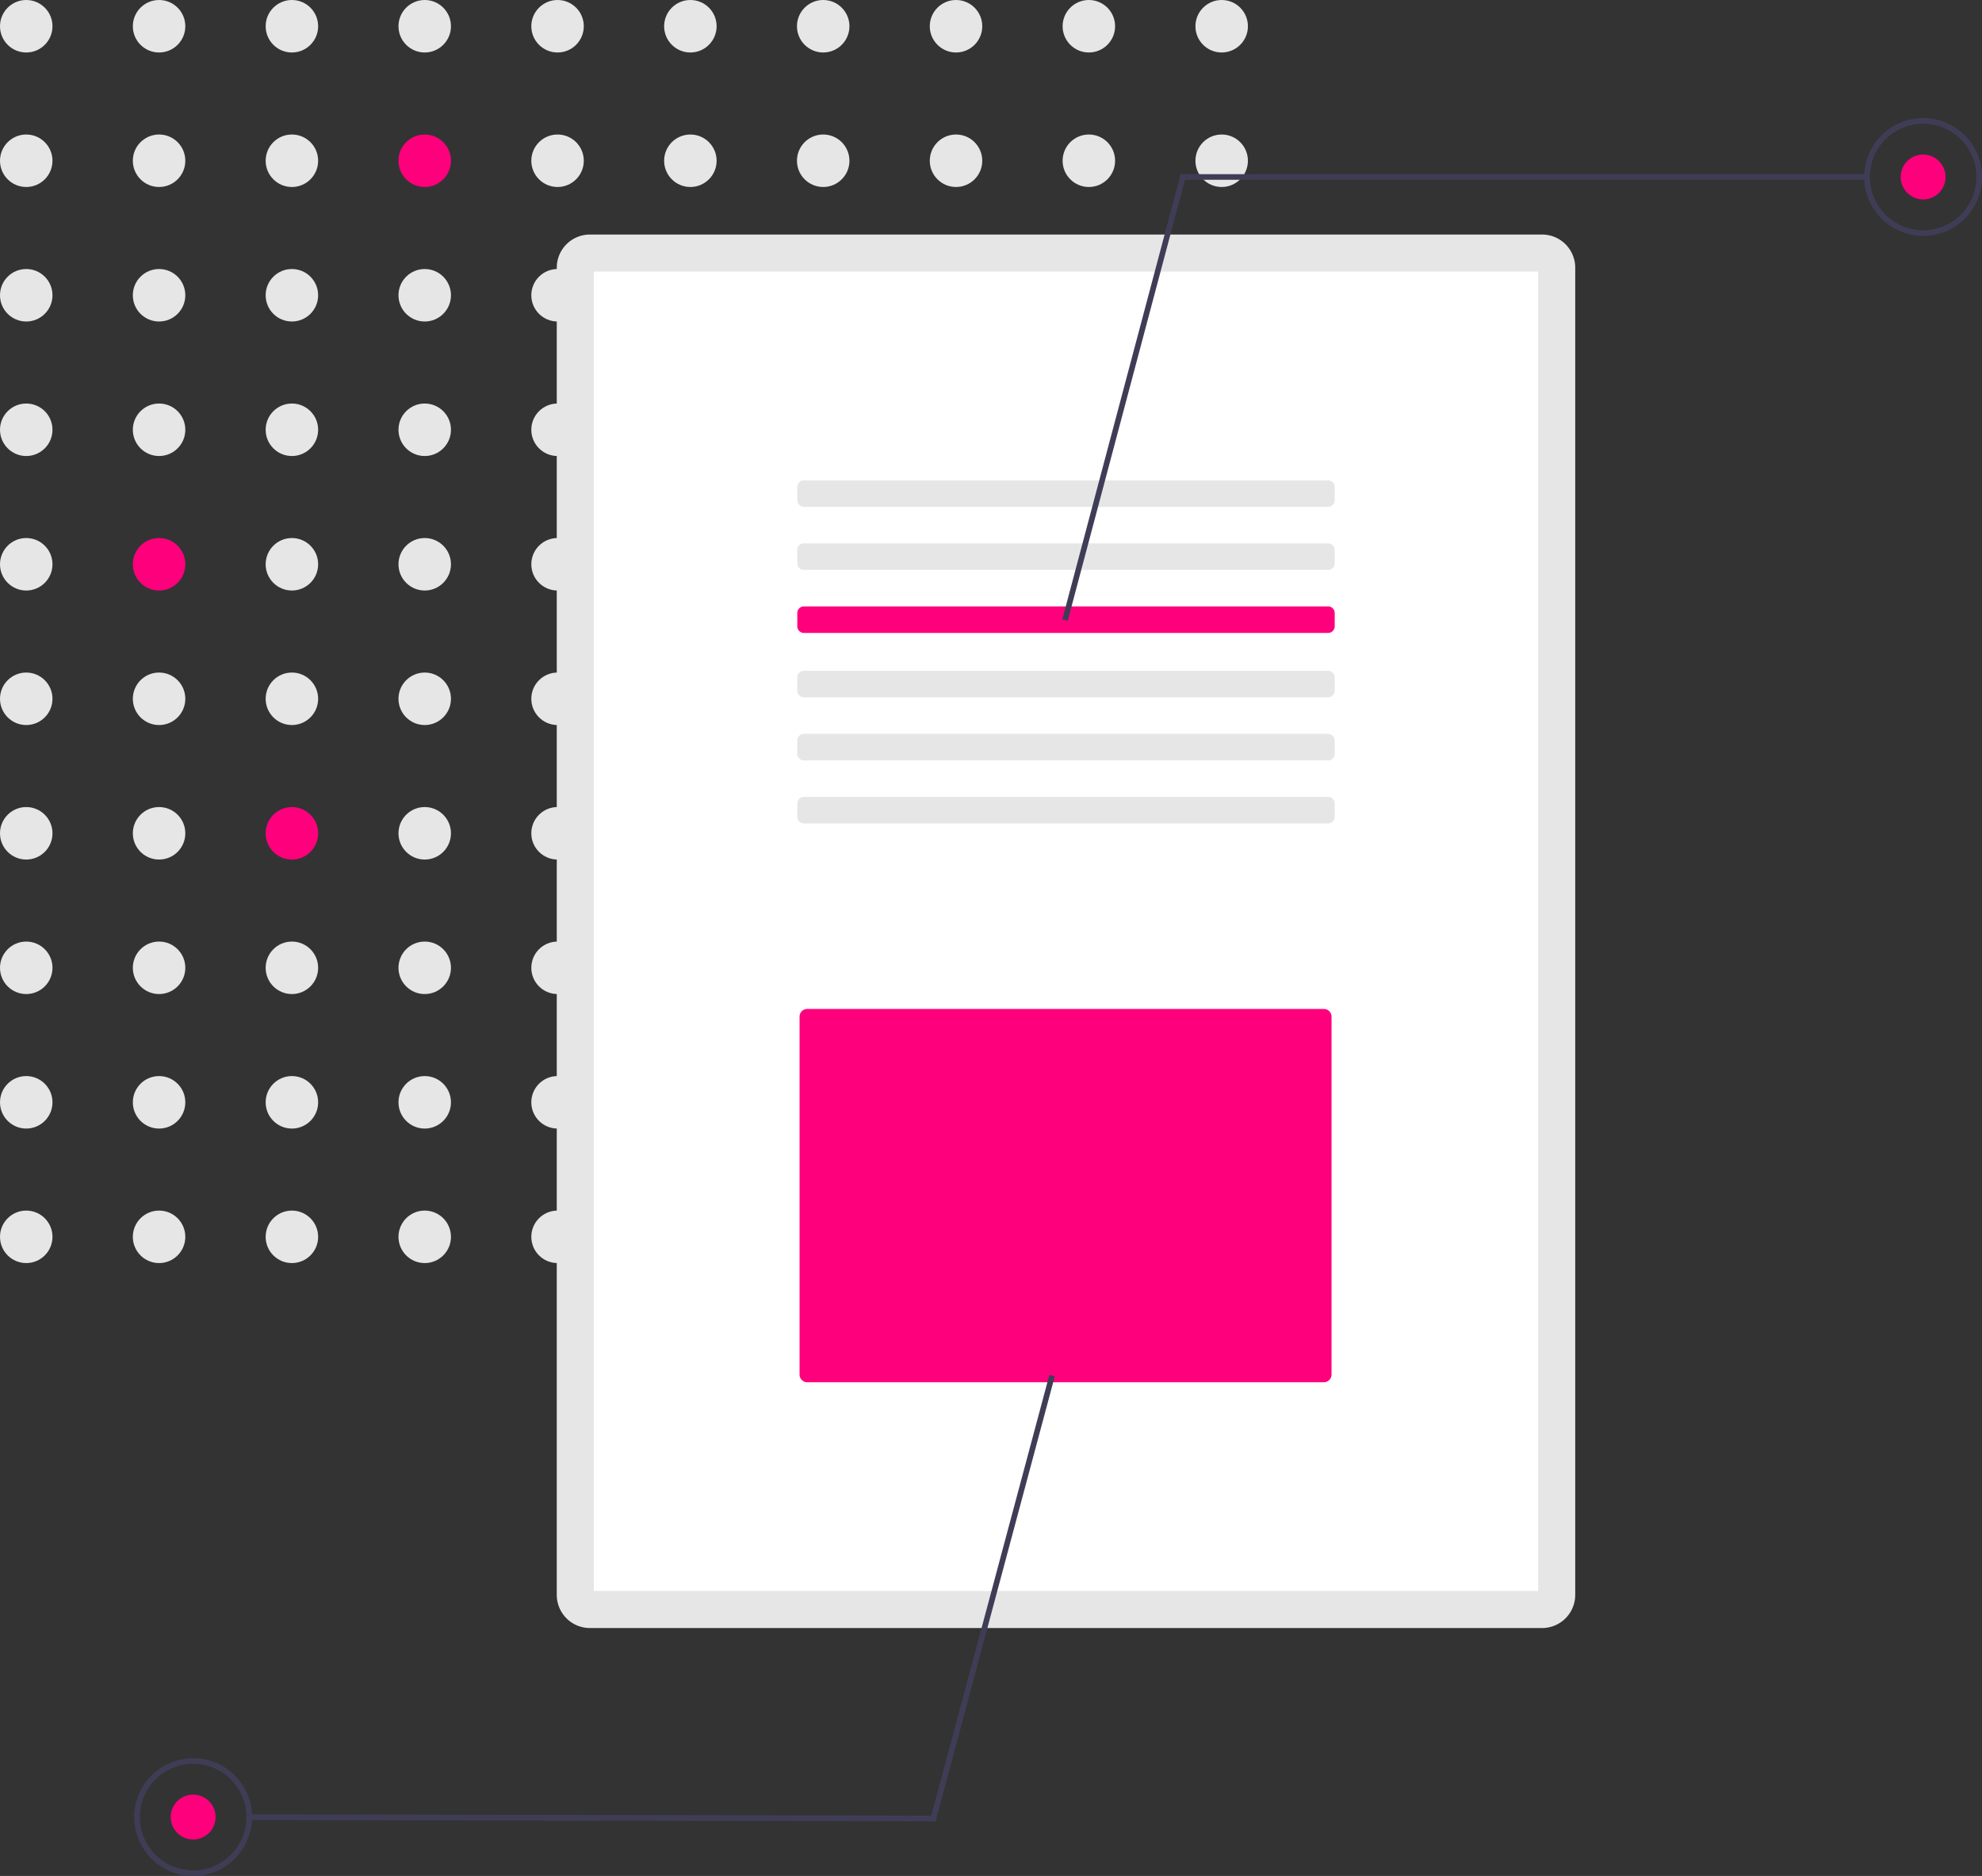 <svg xmlns="http://www.w3.org/2000/svg" width="182.931" height="173.12" viewBox="0 0 182.931 173.12"><rect x="0" y="0" width="182.931" height="173.12" fill="#333333" stroke="none"/><defs><style>.a{fill:#e6e6e6;}.b{fill:#ff007c;}.c{fill:#fff;}.d{fill:#3f3d56;}</style></defs><g transform="translate(0.001 -0.001)"><circle class="a" cx="2.422" cy="2.422" r="2.422" transform="translate(-0.001 0.001)"/><circle class="a" cx="2.422" cy="2.422" r="2.422" transform="translate(12.259 0.001)"/><circle class="a" cx="2.422" cy="2.422" r="2.422" transform="translate(24.518 0.001)"/><circle class="a" cx="2.422" cy="2.422" r="2.422" transform="translate(36.777 0.001)"/><circle class="a" cx="2.422" cy="2.422" r="2.422" transform="translate(49.037 0.001)"/><circle class="a" cx="2.422" cy="2.422" r="2.422" transform="translate(61.296 0.001)"/><circle class="a" cx="2.422" cy="2.422" r="2.422" transform="translate(73.555 0.001)"/><circle class="a" cx="2.422" cy="2.422" r="2.422" transform="translate(85.814 0.001)"/><circle class="a" cx="2.422" cy="2.422" r="2.422" transform="translate(98.074 0.001)"/><circle class="a" cx="2.422" cy="2.422" r="2.422" transform="translate(110.333 0.001)"/><circle class="a" cx="2.422" cy="2.422" r="2.422" transform="translate(-0.001 12.414)"/><circle class="a" cx="2.422" cy="2.422" r="2.422" transform="translate(12.259 12.414)"/><circle class="a" cx="2.422" cy="2.422" r="2.422" transform="translate(24.518 12.414)"/><circle class="b" cx="2.422" cy="2.422" r="2.422" transform="translate(36.777 12.414)"/><circle class="a" cx="2.422" cy="2.422" r="2.422" transform="translate(49.037 12.414)"/><circle class="a" cx="2.422" cy="2.422" r="2.422" transform="translate(61.296 12.414)"/><circle class="a" cx="2.422" cy="2.422" r="2.422" transform="translate(73.555 12.414)"/><circle class="a" cx="2.422" cy="2.422" r="2.422" transform="translate(85.814 12.414)"/><circle class="a" cx="2.422" cy="2.422" r="2.422" transform="translate(98.074 12.414)"/><circle class="a" cx="2.422" cy="2.422" r="2.422" transform="translate(110.333 12.414)"/><circle class="a" cx="2.422" cy="2.422" r="2.422" transform="translate(-0.001 24.827)"/><circle class="a" cx="2.422" cy="2.422" r="2.422" transform="translate(12.259 24.827)"/><circle class="a" cx="2.422" cy="2.422" r="2.422" transform="translate(24.518 24.827)"/><circle class="a" cx="2.422" cy="2.422" r="2.422" transform="translate(36.777 24.827)"/><circle class="a" cx="2.422" cy="2.422" r="2.422" transform="translate(49.037 24.827)"/><circle class="a" cx="2.422" cy="2.422" r="2.422" transform="translate(61.296 24.827)"/><circle class="a" cx="2.422" cy="2.422" r="2.422" transform="translate(73.555 24.827)"/><circle class="a" cx="2.422" cy="2.422" r="2.422" transform="translate(85.814 24.827)"/><circle class="a" cx="2.422" cy="2.422" r="2.422" transform="translate(98.074 24.827)"/><circle class="a" cx="2.422" cy="2.422" r="2.422" transform="translate(110.333 24.827)"/><circle class="a" cx="2.422" cy="2.422" r="2.422" transform="translate(-0.001 37.24)"/><circle class="a" cx="2.422" cy="2.422" r="2.422" transform="translate(12.259 37.24)"/><circle class="a" cx="2.422" cy="2.422" r="2.422" transform="translate(24.518 37.24)"/><circle class="a" cx="2.422" cy="2.422" r="2.422" transform="translate(36.777 37.24)"/><circle class="a" cx="2.422" cy="2.422" r="2.422" transform="translate(49.037 37.24)"/><circle class="a" cx="2.422" cy="2.422" r="2.422" transform="translate(61.296 37.24)"/><circle class="a" cx="2.422" cy="2.422" r="2.422" transform="translate(73.555 37.24)"/><circle class="a" cx="2.422" cy="2.422" r="2.422" transform="translate(85.814 37.24)"/><circle class="a" cx="2.422" cy="2.422" r="2.422" transform="translate(98.074 37.24)"/><circle class="a" cx="2.422" cy="2.422" r="2.422" transform="translate(110.333 37.24)"/><circle class="a" cx="2.422" cy="2.422" r="2.422" transform="translate(-0.001 49.653)"/><circle class="b" cx="2.422" cy="2.422" r="2.422" transform="translate(12.259 49.653)"/><circle class="a" cx="2.422" cy="2.422" r="2.422" transform="translate(24.518 49.653)"/><circle class="a" cx="2.422" cy="2.422" r="2.422" transform="translate(36.777 49.653)"/><circle class="a" cx="2.422" cy="2.422" r="2.422" transform="translate(49.037 49.653)"/><circle class="a" cx="2.422" cy="2.422" r="2.422" transform="translate(61.296 49.653)"/><circle class="a" cx="2.422" cy="2.422" r="2.422" transform="translate(73.555 49.653)"/><circle class="a" cx="2.422" cy="2.422" r="2.422" transform="translate(85.814 49.653)"/><circle class="a" cx="2.422" cy="2.422" r="2.422" transform="translate(98.074 49.653)"/><circle class="a" cx="2.422" cy="2.422" r="2.422" transform="translate(110.333 49.653)"/><circle class="a" cx="2.422" cy="2.422" r="2.422" transform="translate(-0.001 62.067)"/><circle class="a" cx="2.422" cy="2.422" r="2.422" transform="translate(12.259 62.067)"/><circle class="a" cx="2.422" cy="2.422" r="2.422" transform="translate(24.518 62.067)"/><circle class="a" cx="2.422" cy="2.422" r="2.422" transform="translate(36.777 62.067)"/><circle class="a" cx="2.422" cy="2.422" r="2.422" transform="translate(49.037 62.067)"/><circle class="a" cx="2.422" cy="2.422" r="2.422" transform="translate(61.296 62.067)"/><circle class="a" cx="2.422" cy="2.422" r="2.422" transform="translate(73.555 62.067)"/><circle class="a" cx="2.422" cy="2.422" r="2.422" transform="translate(85.814 62.067)"/><circle class="a" cx="2.422" cy="2.422" r="2.422" transform="translate(98.074 62.067)"/><circle class="a" cx="2.422" cy="2.422" r="2.422" transform="translate(110.333 62.067)"/><circle class="a" cx="2.422" cy="2.422" r="2.422" transform="translate(-0.001 74.48)"/><circle class="a" cx="2.422" cy="2.422" r="2.422" transform="translate(12.259 74.48)"/><circle class="b" cx="2.422" cy="2.422" r="2.422" transform="translate(24.518 74.48)"/><circle class="a" cx="2.422" cy="2.422" r="2.422" transform="translate(36.777 74.48)"/><circle class="a" cx="2.422" cy="2.422" r="2.422" transform="translate(49.037 74.48)"/><circle class="a" cx="2.422" cy="2.422" r="2.422" transform="translate(61.296 74.48)"/><circle class="a" cx="2.422" cy="2.422" r="2.422" transform="translate(73.555 74.48)"/><circle class="a" cx="2.422" cy="2.422" r="2.422" transform="translate(85.814 74.48)"/><circle class="a" cx="2.422" cy="2.422" r="2.422" transform="translate(98.074 74.48)"/><circle class="a" cx="2.422" cy="2.422" r="2.422" transform="translate(110.333 74.48)"/><circle class="a" cx="2.422" cy="2.422" r="2.422" transform="translate(-0.001 86.893)"/><circle class="a" cx="2.422" cy="2.422" r="2.422" transform="translate(12.259 86.893)"/><circle class="a" cx="2.422" cy="2.422" r="2.422" transform="translate(24.518 86.893)"/><circle class="a" cx="2.422" cy="2.422" r="2.422" transform="translate(36.777 86.893)"/><circle class="a" cx="2.422" cy="2.422" r="2.422" transform="translate(49.037 86.893)"/><circle class="a" cx="2.422" cy="2.422" r="2.422" transform="translate(61.296 86.893)"/><circle class="a" cx="2.422" cy="2.422" r="2.422" transform="translate(73.555 86.893)"/><circle class="a" cx="2.422" cy="2.422" r="2.422" transform="translate(85.814 86.893)"/><circle class="a" cx="2.422" cy="2.422" r="2.422" transform="translate(98.074 86.893)"/><circle class="a" cx="2.422" cy="2.422" r="2.422" transform="translate(110.333 86.893)"/><circle class="a" cx="2.422" cy="2.422" r="2.422" transform="translate(-0.001 99.306)"/><circle class="a" cx="2.422" cy="2.422" r="2.422" transform="translate(12.259 99.306)"/><circle class="a" cx="2.422" cy="2.422" r="2.422" transform="translate(24.518 99.306)"/><circle class="a" cx="2.422" cy="2.422" r="2.422" transform="translate(36.777 99.306)"/><circle class="a" cx="2.422" cy="2.422" r="2.422" transform="translate(49.037 99.306)"/><circle class="a" cx="2.422" cy="2.422" r="2.422" transform="translate(61.296 99.306)"/><circle class="a" cx="2.422" cy="2.422" r="2.422" transform="translate(73.555 99.306)"/><circle class="a" cx="2.422" cy="2.422" r="2.422" transform="translate(85.814 99.306)"/><circle class="a" cx="2.422" cy="2.422" r="2.422" transform="translate(98.074 99.306)"/><circle class="a" cx="2.422" cy="2.422" r="2.422" transform="translate(110.333 99.306)"/><circle class="a" cx="2.422" cy="2.422" r="2.422" transform="translate(-0.001 111.719)"/><circle class="a" cx="2.422" cy="2.422" r="2.422" transform="translate(12.259 111.719)"/><circle class="a" cx="2.422" cy="2.422" r="2.422" transform="translate(24.518 111.719)"/><circle class="a" cx="2.422" cy="2.422" r="2.422" transform="translate(36.777 111.719)"/><circle class="a" cx="2.422" cy="2.422" r="2.422" transform="translate(49.037 111.719)"/><circle class="a" cx="2.422" cy="2.422" r="2.422" transform="translate(61.296 111.719)"/><circle class="a" cx="2.422" cy="2.422" r="2.422" transform="translate(73.555 111.719)"/><circle class="a" cx="2.422" cy="2.422" r="2.422" transform="translate(85.814 111.719)"/><circle class="a" cx="2.422" cy="2.422" r="2.422" transform="translate(98.074 111.719)"/><circle class="a" cx="2.422" cy="2.422" r="2.422" transform="translate(110.333 111.719)"/><path class="a" d="M444.312,193.83a3.062,3.062,0,0,1,3.062,3.062V319.367a3.062,3.062,0,0,1-3.062,3.062H356.436a3.062,3.062,0,0,1-3.062-3.062V196.892a3.062,3.062,0,0,1,3.062-3.062h87.876" transform="translate(-301.987 -172.185)"/><path class="c" d="M362.991,325.209h87.163V203.447H362.991Z" transform="translate(-308.185 -178.384)"/><path class="a" d="M464.815,257.643a.612.612,0,0,1,.612.612v1.225a.612.612,0,0,1-.612.612H416.438a.612.612,0,0,1-.612-.612v-1.225a.612.612,0,0,1,.612-.612h48.378" transform="translate(-342.239 -213.316)"/><path class="a" d="M464.815,274.009a.612.612,0,0,1,.612.612v1.225a.612.612,0,0,1-.612.612H416.438a.612.612,0,0,1-.612-.612v-1.225a.612.612,0,0,1,.612-.612h48.378" transform="translate(-342.239 -223.864)"/><path class="b" d="M464.815,290.376a.612.612,0,0,1,.612.612v1.225a.612.612,0,0,1-.612.612H416.438a.612.612,0,0,1-.612-.612v-1.225a.612.612,0,0,1,.612-.612h48.378" transform="translate(-342.239 -234.414)"/><path class="a" d="M464.815,307.1a.612.612,0,0,1,.612.612v1.225a.612.612,0,0,1-.612.612H416.438a.612.612,0,0,1-.612-.612v-1.225a.612.612,0,0,1,.612-.612h48.378" transform="translate(-342.239 -245.194)"/><path class="a" d="M464.815,323.467a.612.612,0,0,1,.612.612V325.3a.612.612,0,0,1-.612.612H416.438a.612.612,0,0,1-.612-.612v-1.225a.612.612,0,0,1,.612-.612h48.378" transform="translate(-342.239 -255.742)"/><path class="a" d="M464.815,339.834a.612.612,0,0,1,.612.612v1.225a.612.612,0,0,1-.612.612H416.438a.612.612,0,0,1-.612-.612v-1.225a.612.612,0,0,1,.612-.612h48.378" transform="translate(-342.239 -266.292)"/><path class="b" d="M417.128,394.89a.712.712,0,0,0-.711.711v33.027a.712.712,0,0,0,.711.711h47.677a.712.712,0,0,0,.711-.711V395.6a.712.712,0,0,0-.711-.711Z" transform="translate(-342.621 -301.778)"/><path class="d" d="M276.333,86.44l-.5-.133,10.922-41.086h63.351v.518H287.153Z" transform="translate(-177.787 -29.147)"/><path class="d" d="M698.3,174.468a5.435,5.435,0,1,1,5.435-5.435A5.435,5.435,0,0,1,698.3,174.468Zm0-10.353a4.918,4.918,0,1,0,4.918,4.918,4.918,4.918,0,0,0-4.918-4.918Z" transform="translate(-520.802 -152.699)"/><circle class="b" cx="2.071" cy="2.071" r="2.071" transform="translate(175.425 14.263)"/><path class="d" d="M138.563,356.941l.5.134-11,41.065-63.351-.121V397.5l62.953.121Z" transform="translate(-41.71 -230.064)"/><path class="d" d="M249.11,589.4a5.435,5.435,0,1,1-5.446,5.425A5.435,5.435,0,0,1,249.11,589.4Zm-.02,10.353a4.918,4.918,0,1,0-4.908-4.927,4.918,4.918,0,0,0,4.908,4.927Z" transform="translate(-231.274 -427.145)"/><circle class="b" cx="2.071" cy="2.071" r="2.071" transform="translate(15.755 165.615)"/></g></svg>